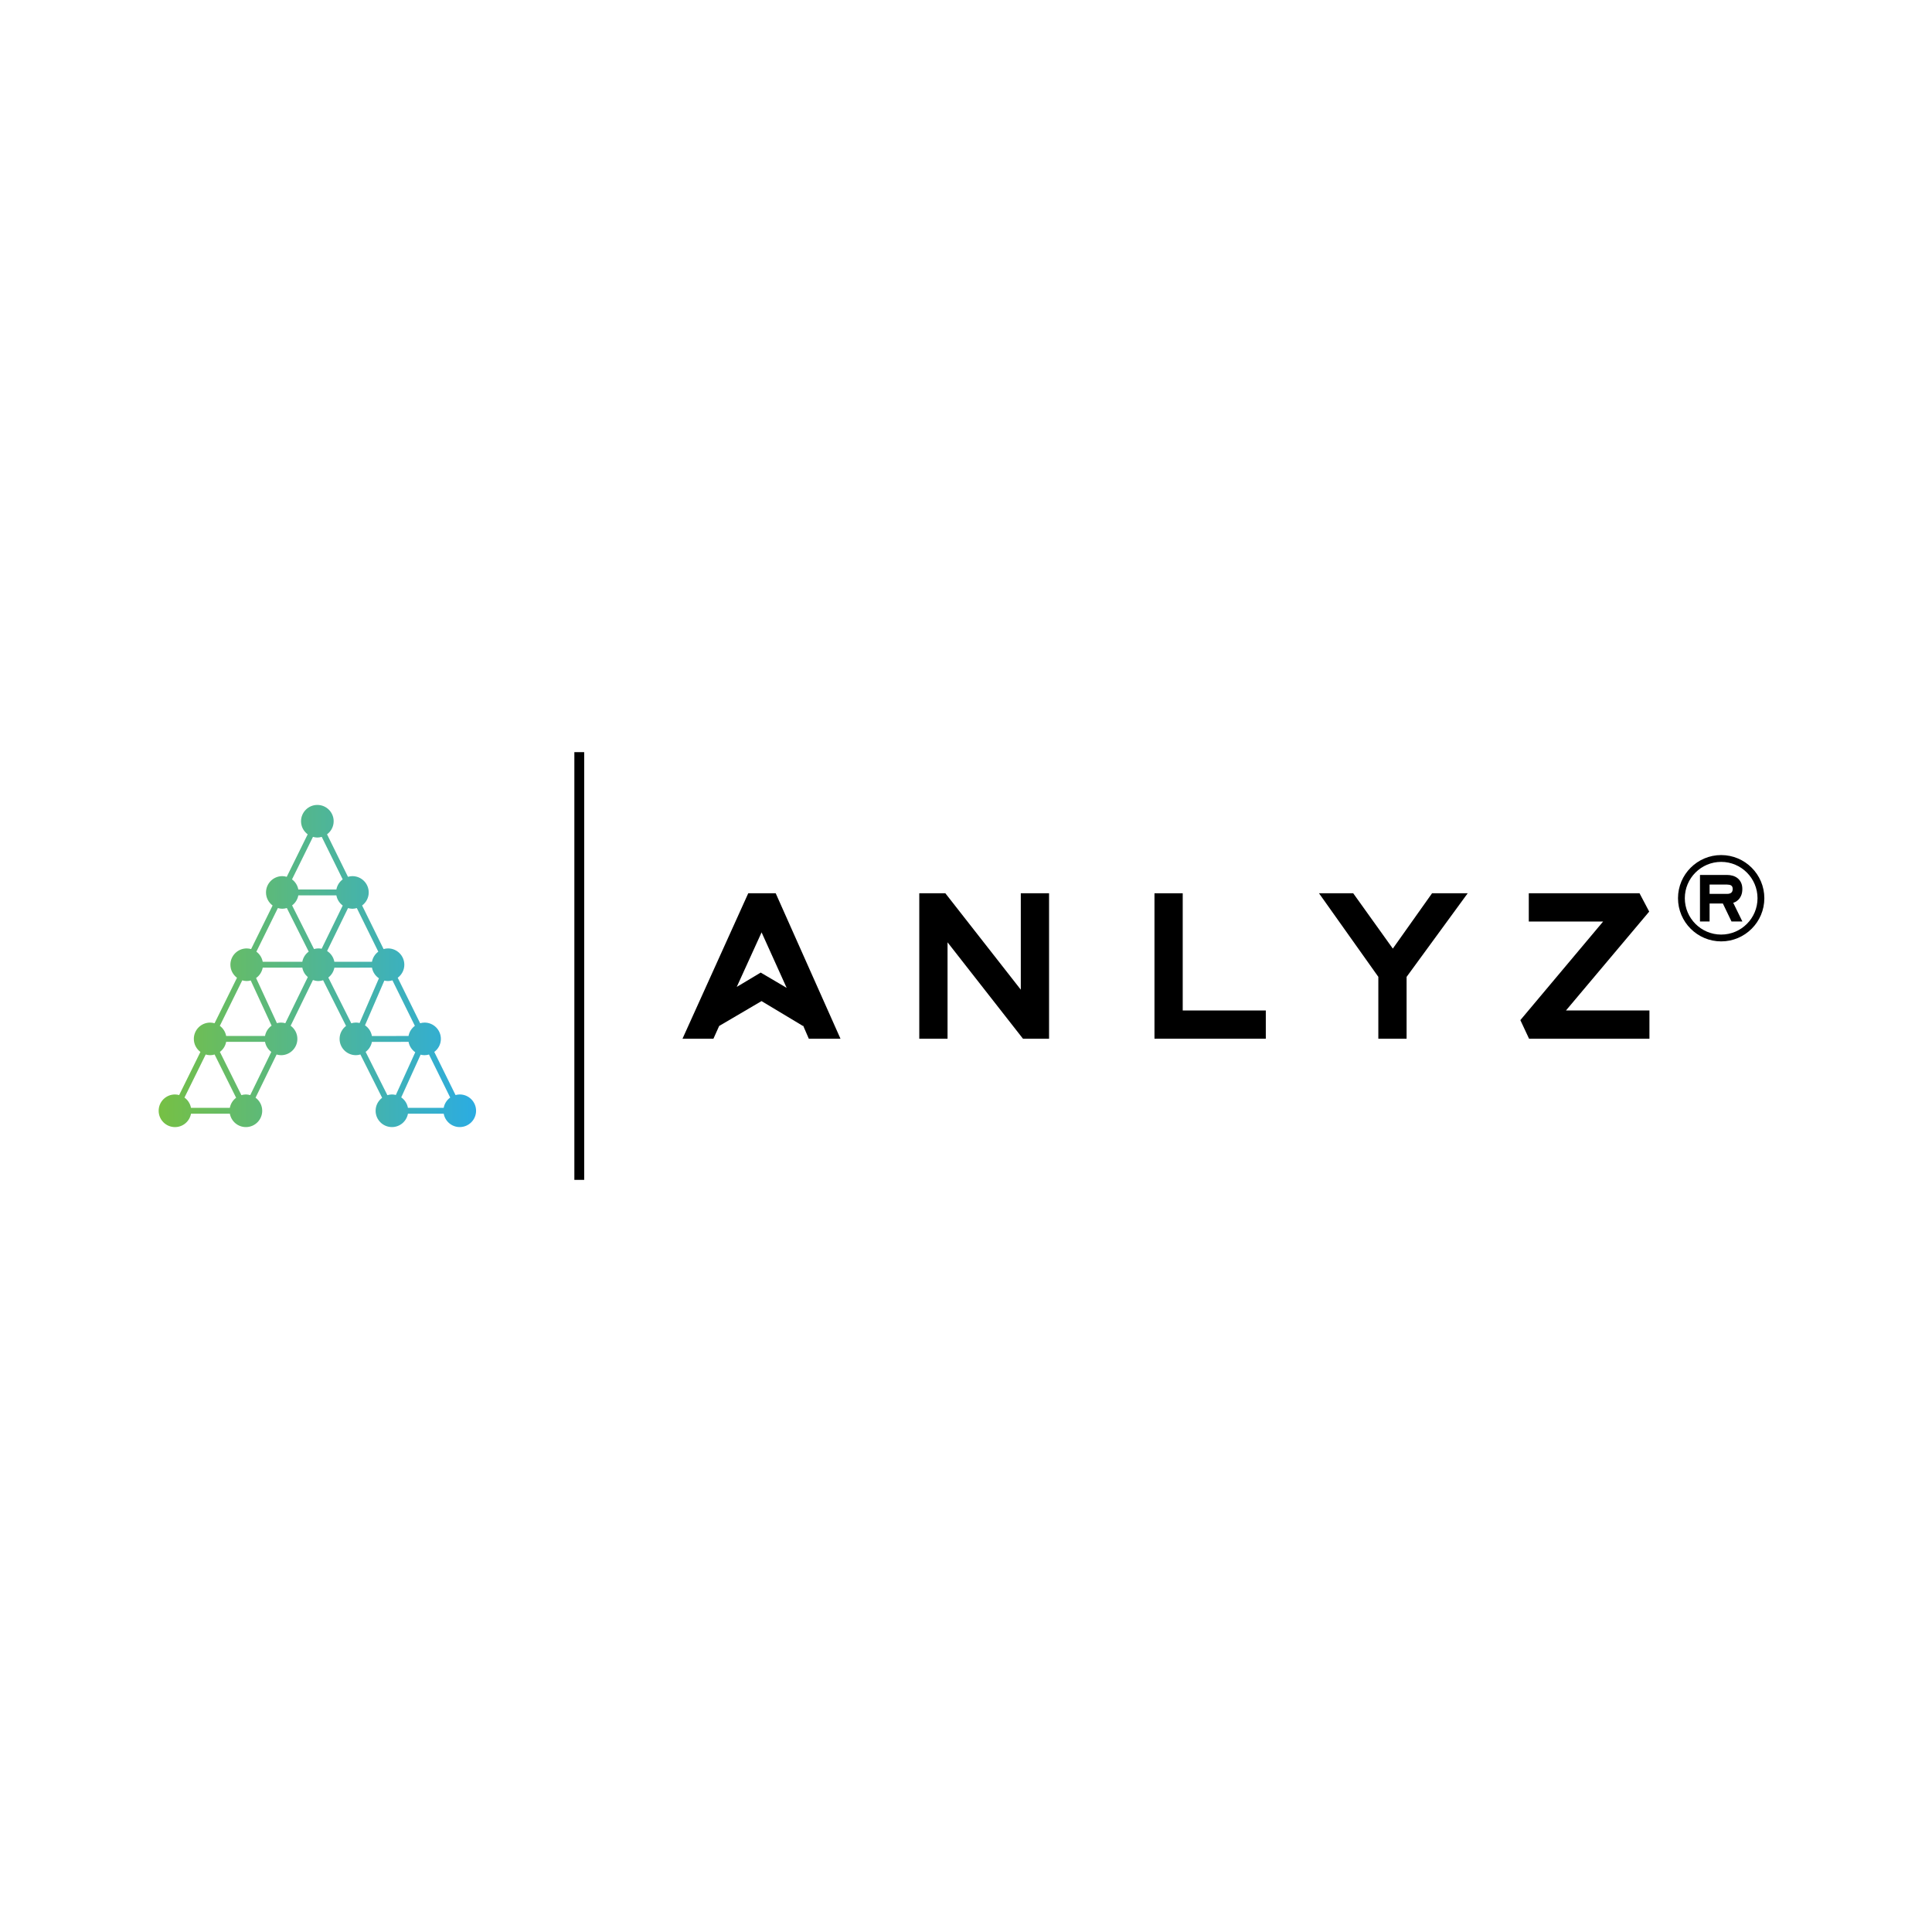 <svg xmlns="http://www.w3.org/2000/svg" xmlns:xlink="http://www.w3.org/1999/xlink" id="Layer_1" width="283.46" height="283.46" x="0" y="0" enable-background="new 0 0 283.46 283.46" version="1.0" viewBox="0 0 283.46 283.46" xml:space="preserve"><g><g><g><g><path d="M109.782,131.059l-9.648,21.342h4.538l0.842-1.872l6.216-3.649l6.091,3.658v-0.093l0.848,1.956h4.646l-9.505-21.342 H109.782z M111.609,142.694l-3.514,2.103l3.644-8.001l3.679,8.142L111.609,142.694z"/><polygon points="149.77 145.204 138.7 131.059 134.875 131.059 134.875 152.4 139.022 152.4 139.022 138.256 150.09 152.4 153.916 152.4 153.916 131.059 149.77 131.059"/><polygon points="173.527 131.059 169.383 131.059 169.383 152.4 185.717 152.4 185.717 148.256 173.527 148.256"/><polygon points="204.352 139.176 198.541 131.059 193.521 131.059 202.227 143.321 202.227 152.4 206.373 152.4 206.373 143.327 215.338 131.059 210.109 131.059"/><polygon points="229.756 148.256 241.967 133.748 240.549 131.059 224.301 131.059 224.301 135.205 235.209 135.205 223.064 149.67 224.342 152.4 242.002 152.4 242.002 148.256"/></g><g><rect width="1.442" height="62.755" x="84.269" y="110.353"/></g></g></g><linearGradient id="SVGID_1_" x1="23.277" x2="69.846" y1="141.731" y2="141.731" gradientUnits="userSpaceOnUse"><stop offset="0" style="stop-color:#76c044"/><stop offset="1" style="stop-color:#2bace2"/></linearGradient><path fill="url(#SVGID_1_)" d="M67.451,160.576c-0.214,0-0.418,0.039-0.615,0.088l-3.118-6.328 c0.584-0.436,0.967-1.125,0.967-1.914c0-1.318-1.071-2.391-2.394-2.391c-0.227,0-0.439,0.037-0.647,0.098l-3.29-6.673 c0.585-0.438,0.969-1.128,0.968-1.915c-0.001-1.321-1.072-2.393-2.395-2.393c-0.225,0-0.439,0.04-0.646,0.099l-3.153-6.396 c0.587-0.437,0.97-1.128,0.97-1.914c0-1.322-1.073-2.393-2.395-2.393c-0.226,0-0.44,0.042-0.649,0.1l-3.071-6.235 c0.587-0.436,0.972-1.13,0.972-1.918c0.001-1.322-1.071-2.395-2.394-2.395c-1.321,0-2.394,1.073-2.395,2.395 c0,0.787,0.388,1.482,0.976,1.919l-3.073,6.235c-0.208-0.059-0.423-0.101-0.649-0.101c-1.322,0-2.394,1.07-2.394,2.395 c0,0.785,0.383,1.478,0.969,1.911l-3.153,6.397c-0.205-0.059-0.419-0.099-0.645-0.097c-1.322,0-2.395,1.068-2.394,2.392 c0,0.784,0.383,1.476,0.967,1.914l-3.291,6.673c-0.206-0.057-0.422-0.098-0.646-0.098c-1.324,0-2.396,1.07-2.395,2.393 c-0.001,0.787,0.382,1.477,0.967,1.912l-3.119,6.328c-0.197-0.051-0.402-0.088-0.615-0.088c-1.322,0-2.394,1.07-2.394,2.393 c-0.001,1.324,1.072,2.395,2.394,2.396c1.176,0,2.147-0.848,2.351-1.965h5.702c0.203,1.117,1.176,1.965,2.353,1.963 c1.321,0.002,2.393-1.07,2.394-2.395c-0.002-0.791-0.389-1.484-0.978-1.918l3.089-6.336c0.209,0.062,0.425,0.102,0.653,0.102 c1.321,0,2.394-1.07,2.394-2.393c0.001-0.795-0.39-1.492-0.987-1.93l3.271-6.703c0.251,0.088,0.515,0.144,0.795,0.146 c0.244,0.001,0.477-0.047,0.698-0.116l3.365,6.701c-0.573,0.438-0.949,1.121-0.949,1.896c0.001,1.326,1.072,2.396,2.396,2.396 c0.23,0,0.447-0.041,0.657-0.104l3.19,6.355c-0.577,0.436-0.957,1.123-0.957,1.902c0,1.324,1.073,2.395,2.396,2.396 c1.173,0,2.146-0.85,2.35-1.965h5.246c0.203,1.115,1.177,1.965,2.352,1.965c1.321-0.002,2.396-1.072,2.396-2.396 C69.846,161.646,68.773,160.576,67.451,160.576z M66.053,161.031c-0.49,0.354-0.841,0.887-0.953,1.506h-5.249 c-0.114-0.635-0.476-1.178-0.983-1.531l2.846-6.266c0.186,0.047,0.376,0.076,0.577,0.076c0.227,0,0.442-0.039,0.651-0.1 L66.053,161.031z M60.869,150.508c-0.478,0.355-0.819,0.881-0.93,1.488l-5.372,0.008c-0.114-0.65-0.487-1.213-1.016-1.57 l2.84-6.564c0.172,0.043,0.351,0.065,0.535,0.067c0.228,0,0.443-0.042,0.652-0.102L60.869,150.508z M55.504,139.626 c-0.478,0.354-0.819,0.877-0.929,1.485h-5.518c-0.122-0.666-0.516-1.232-1.066-1.582l3.071-6.295 c0.204,0.056,0.415,0.096,0.64,0.098c0.227-0.002,0.441-0.042,0.65-0.101L55.504,139.626z M43.769,131.368h5.584 c0.111,0.61,0.453,1.135,0.932,1.49l-3.093,6.339c-0.157-0.033-0.319-0.049-0.484-0.049c-0.223,0-0.433,0.04-0.636,0.096 l-3.215-6.403C43.325,132.485,43.66,131.971,43.769,131.368z M45.918,122.784c0.205,0.059,0.417,0.1,0.643,0.1 c0.225-0.001,0.438-0.041,0.644-0.1l3.075,6.238c-0.476,0.354-0.816,0.877-0.927,1.483h-5.584c-0.11-0.606-0.45-1.128-0.925-1.483 L45.918,122.784z M40.768,133.231c0.209,0.059,0.424,0.099,0.648,0.099c0.234,0,0.454-0.044,0.669-0.104l3.209,6.393 c-0.482,0.353-0.829,0.878-0.938,1.493l-5.81-0.001c-0.11-0.607-0.451-1.131-0.929-1.485L40.768,133.231z M35.542,143.836 c0.21,0.059,0.425,0.099,0.652,0.101c0.208,0,0.402-0.034,0.593-0.083l3.06,6.627c-0.495,0.352-0.85,0.889-0.963,1.514h-5.703 c-0.111-0.607-0.451-1.131-0.928-1.486L35.542,143.836z M30.179,154.715c0.209,0.061,0.426,0.104,0.652,0.102 c0.229,0,0.447-0.039,0.656-0.102l3.157,6.346c-0.474,0.352-0.811,0.873-0.922,1.477h-5.701c-0.114-0.619-0.464-1.15-0.955-1.506 L30.179,154.715z M36.716,160.674c-0.205-0.057-0.417-0.098-0.642-0.098c-0.229,0-0.447,0.041-0.657,0.102l-3.154-6.344 c0.472-0.352,0.808-0.873,0.918-1.48h5.702c0.11,0.607,0.449,1.129,0.922,1.482L36.716,160.674z M41.861,150.125 c-0.2-0.057-0.409-0.094-0.627-0.094c-0.211,0-0.409,0.033-0.604,0.084l-3.058-6.619c0.501-0.354,0.858-0.896,0.974-1.521h5.81 c0.101,0.553,0.396,1.033,0.806,1.381L41.861,150.125z M48.17,143.424c0.455-0.354,0.78-0.86,0.889-1.447l5.516-0.002 c0.119,0.647,0.493,1.204,1.021,1.557l-2.837,6.562c-0.176-0.039-0.357-0.066-0.544-0.066c-0.235,0-0.459,0.045-0.674,0.107 L48.17,143.424z M53.647,154.33c0.468-0.352,0.805-0.867,0.918-1.463l5.378-0.008c0.112,0.629,0.476,1.174,0.982,1.527 l-2.847,6.266c-0.186-0.047-0.375-0.076-0.576-0.076c-0.234,0-0.453,0.045-0.666,0.105L53.647,154.33z"/><path d="M254.295,132.456c0.059-0.018,0.117-0.038,0.178-0.062c0.195-0.076,0.383-0.199,0.555-0.365 c0.17-0.164,0.316-0.379,0.43-0.64c0.115-0.261,0.174-0.585,0.174-0.962c0-0.357-0.064-0.672-0.193-0.937 c-0.129-0.264-0.301-0.481-0.514-0.649c-0.207-0.163-0.449-0.284-0.721-0.36c-0.258-0.073-0.529-0.11-0.805-0.11h-3.98v6.83h1.41 v-2.642h1.947l1.268,2.642h1.596L254.295,132.456z M250.828,129.783h2.57c0.113,0,0.227,0.011,0.34,0.033 c0.098,0.02,0.182,0.053,0.256,0.102c0.066,0.045,0.121,0.105,0.162,0.185c0.041,0.078,0.062,0.187,0.062,0.325 c0,0.238-0.064,0.413-0.195,0.533c-0.137,0.125-0.348,0.188-0.625,0.188h-2.57V129.783z"/><path d="M252.528,125.453c-3.492,0-6.334,2.841-6.334,6.333s2.842,6.333,6.334,6.333s6.333-2.841,6.333-6.333 S256.021,125.453,252.528,125.453z M252.528,137.12c-2.941,0-5.334-2.393-5.334-5.333s2.393-5.333,5.334-5.333 c2.94,0,5.333,2.393,5.333,5.333S255.469,137.12,252.528,137.12z"/></g></svg>